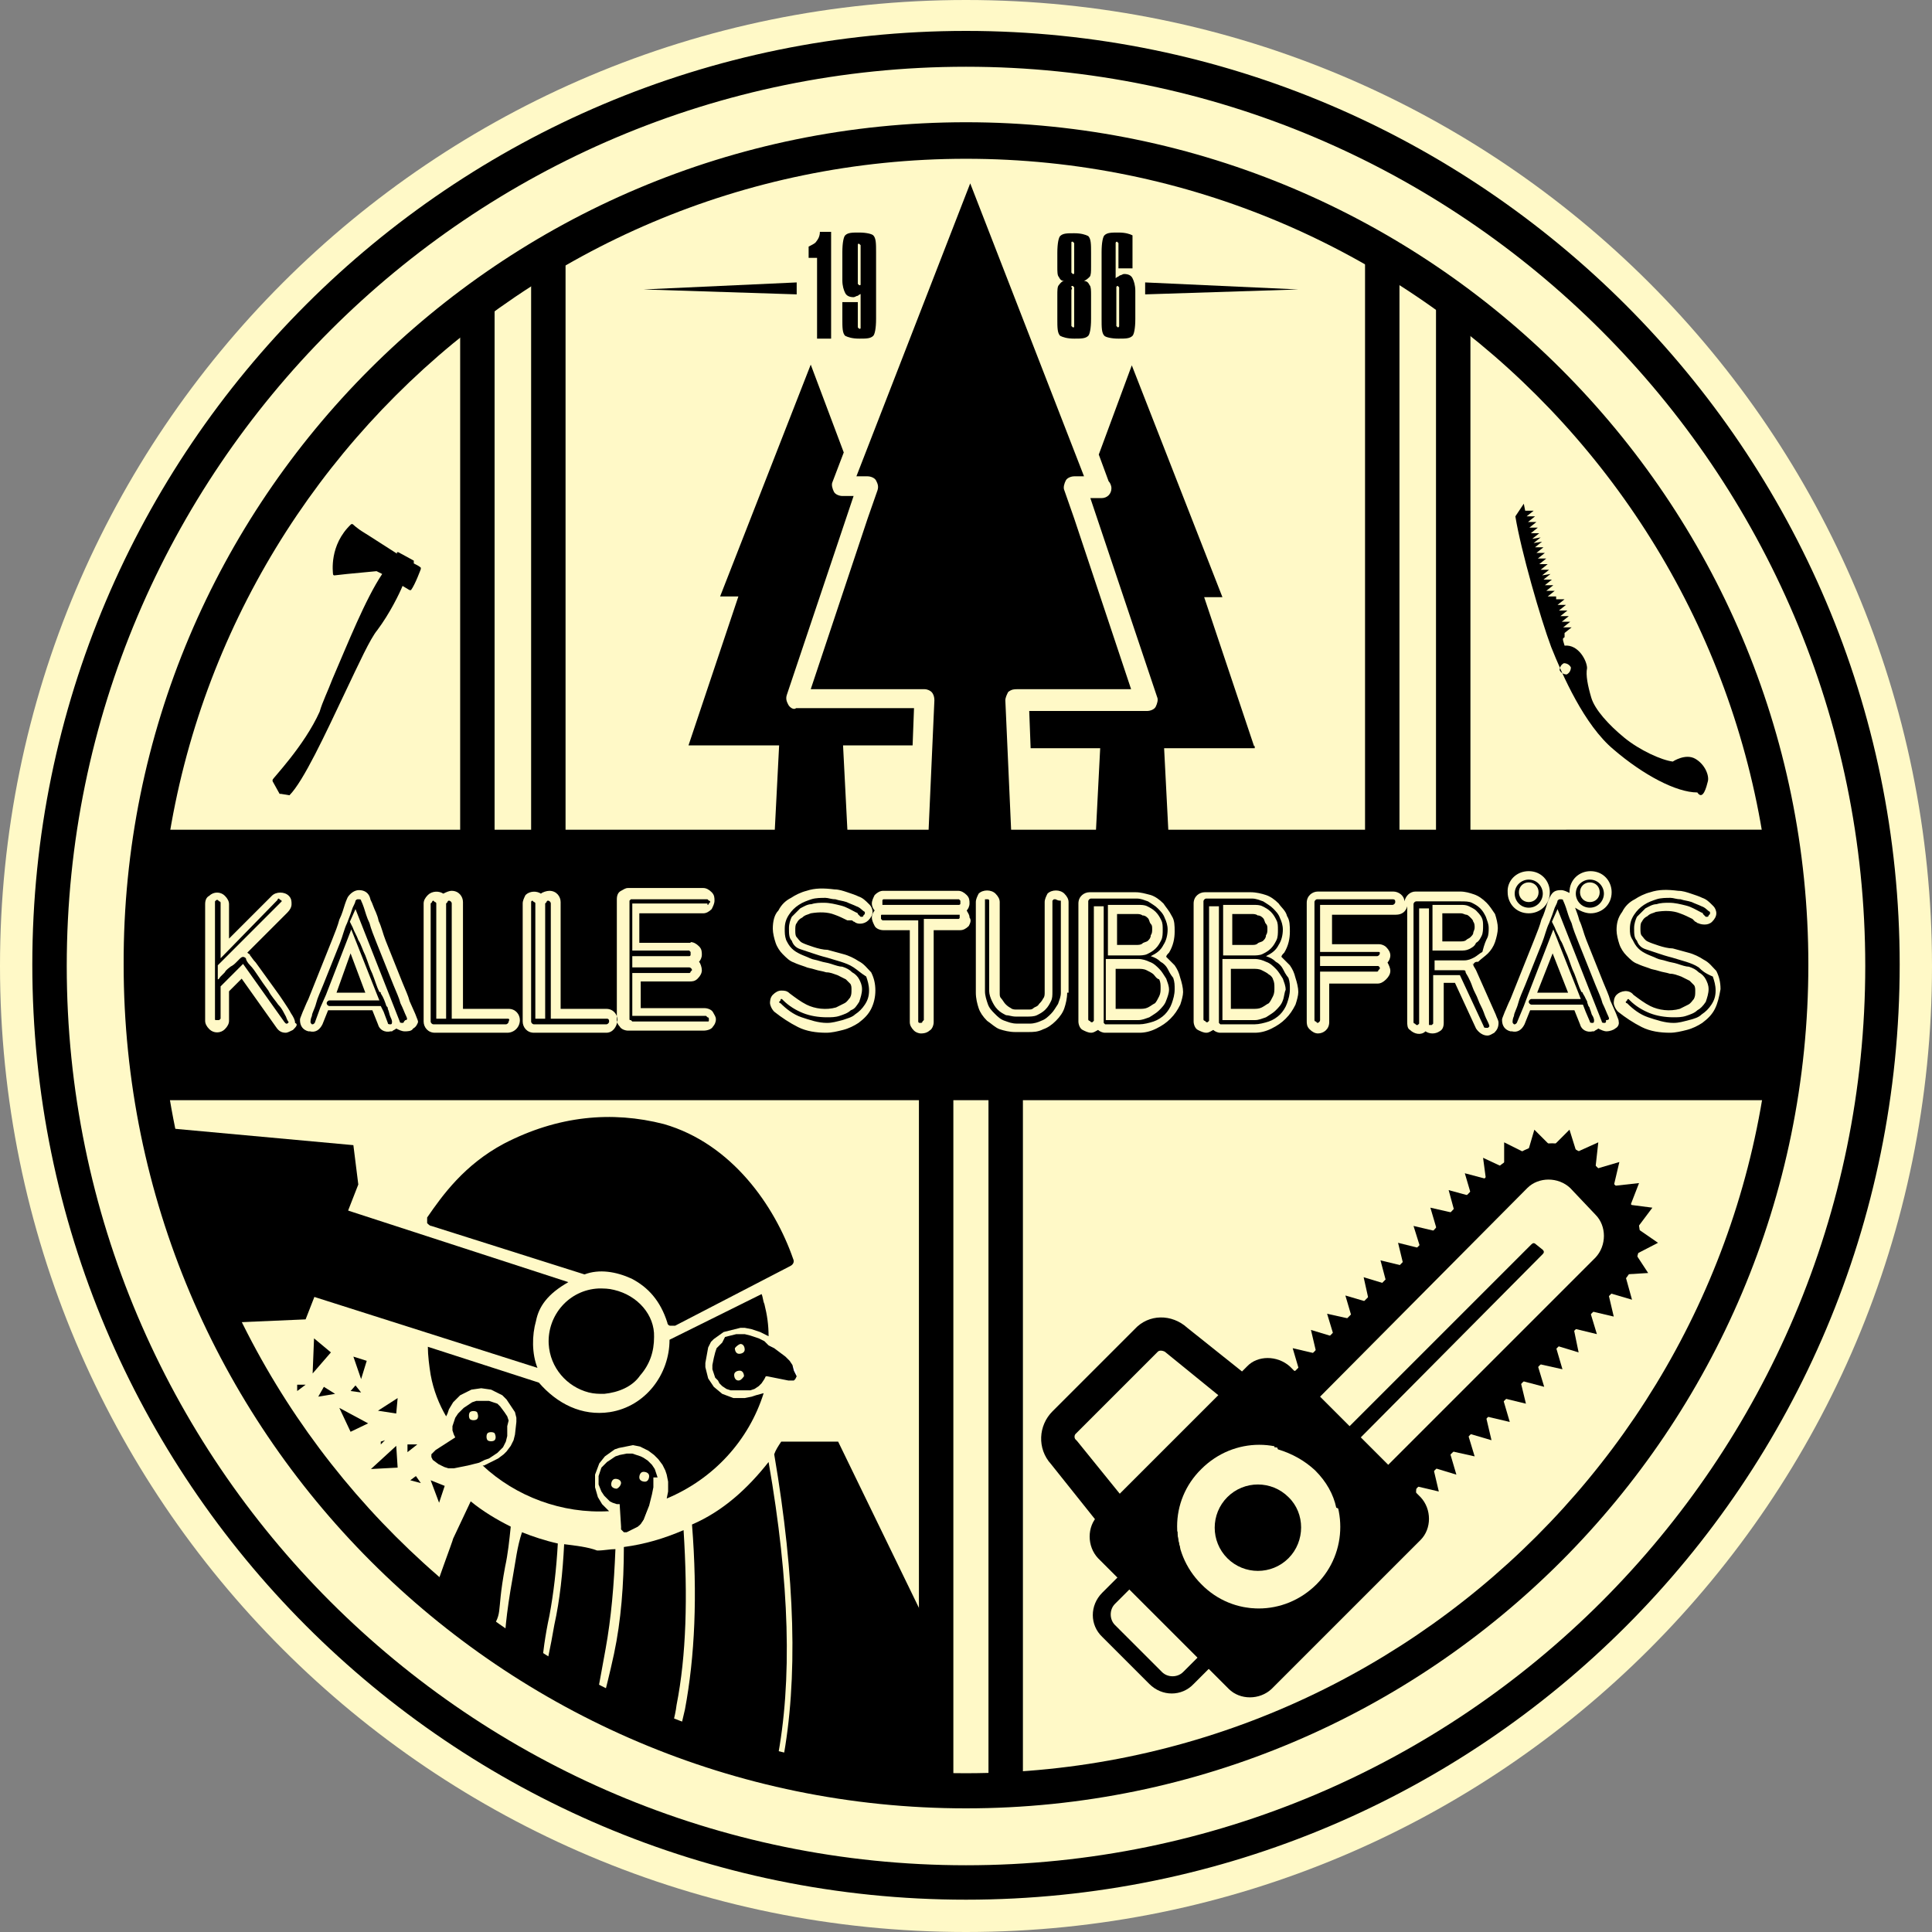 <?xml version="1.0" encoding="utf-8"?>
<!-- Generator: Adobe Illustrator 18.1.1, SVG Export Plug-In . SVG Version: 6.00 Build 0)  -->
<!DOCTYPE svg PUBLIC "-//W3C//DTD SVG 1.1//EN" "http://www.w3.org/Graphics/SVG/1.1/DTD/svg11.dtd">
<svg version="1.1" id="Layer_1" xmlns="http://www.w3.org/2000/svg" xmlns:xlink="http://www.w3.org/1999/xlink" x="0px" y="0px"
	 width="275px" height="275px" viewBox="-478 143 275 275" enable-background="new -478 143 275 275" xml:space="preserve">
<rect x="-478" y="143" width="275" height="275" fill="#808080" stroke="none"/>
<g id="logo">
	<path fill="#FFF9C7" d="M-203,280.5c0,76-61.5,137.5-137.5,137.5S-478,356.5-478,280.5S-416.5,143-340.5,143S-203,204.5-203,280.5z
		"/>
	<g>
		<path d="M-299.5,249.2l-7.1-21.2h2.6l-12.9-33l-4.7,12.7l1.4,3.8c0.2,0.2,0.4,0.6,0.4,1c0,0.8-0.6,1.4-1.4,1.4l0,0h-1.6l9.5,28.3
			c0.2,0.4,0,1-0.2,1.4c-0.2,0.4-0.8,0.6-1.2,0.6h-16.8l0.2,5.3h9.9l-0.8,15.6h10.7l-0.8-15.6h12.9V249.2z"/>
		<path d="M-365.8,243.3c-0.2-0.4-0.4-0.8-0.2-1.4l9.5-28.3h-1.6c-0.4,0-1-0.2-1.2-0.6c-0.2-0.4-0.4-1-0.2-1.4l1.6-4.2l-4.7-12.5
			l-12.9,33h2.6l-7.1,21.2h12.9l-0.8,15.6h10.7l-0.8-15.6h9.9l0.2-5.3h-16.8C-365,244.1-365.6,243.7-365.8,243.3z"/>
		<path d="M-333.2,241.1h1.8h14.4l-8.1-24.3l-1.4-4c-0.2-0.4,0-1,0.2-1.4c0.2-0.4,0.8-0.6,1.2-0.6h1.4l-16.2-41.7l-16.2,41.7h1.6
			c0.4,0,1,0.2,1.2,0.6c0.2,0.4,0.4,0.8,0.2,1.4l-1.4,4l-8.1,24.3h14.4h1.8c0.4,0,0.8,0.2,1,0.4s0.4,0.6,0.4,1.2l-1,22.4h12.1
			l-1-22.4c0-0.4,0.2-0.8,0.4-1.2C-334,241.1-333.6,241.1-333.2,241.1z"/>
	</g>
	<path d="M-436.8,256.2c2-2,5.1-8.7,7.9-14.6c2-4.2,3.6-7.7,4.6-8.9c1.8-2.4,3.2-5.3,3.6-6.3l1,0.6h0.2c0.6-0.8,1.4-3,1.4-3v-0.2
		c-0.2-0.2-0.6-0.4-1-0.6v-0.2v-0.2l-2.2-1.2h-0.2v0.2c-1.6-1-3.4-2.2-4.7-3c-1-0.6-1.6-1.2-1.6-1.2h-0.2c-3.2,3-2.6,6.9-2.6,7.1
		l0,0c0,0,0,0.2,0.2,0.2l1.8-0.2l4.2-0.4l0.8,0.4c-2.4,3.6-4.9,9.9-7.1,15c-0.6,1.6-1.4,3.2-1.8,4.6c-2.2,4.9-6.7,9.5-6.7,9.7
		c0,0,0,0,0,0.2l0,0l1,1.8c0,0,0,0,0.2,0L-436.8,256.2L-436.8,256.2z M-419.8,225.9c0-0.2,0.2-0.2,0.2-0.4
		C-419.8,225.7-419.8,225.9-419.8,225.9z M-419.4,225.3c0-0.2,0-0.2,0.2-0.4C-419.4,225.1-419.4,225.1-419.4,225.3z M-419.2,224.5
		v-0.2C-419.2,224.3-419.2,224.3-419.2,224.5z M-419.6,222.9L-419.6,222.9C-419.8,222.9-419.8,222.9-419.6,222.9L-419.6,222.9
		L-419.6,222.9z"/>
	<g>
		<path d="M-340.5,413.4c-73.4,0-132.9-59.7-132.9-133.1s59.7-132.9,132.9-132.9s132.9,59.7,132.9,132.9
			C-207.6,353.9-267.1,413.4-340.5,413.4z M-340.5,152.5c-70.6,0-128,57.4-128,128s57.4,128,128,128s128-57.4,128-128
			S-270.1,152.5-340.5,152.5z"/>
	</g>
	<g>
		<path d="M-340.5,400.4c-66.1,0-119.9-53.8-119.9-120.1c-0.2-66.1,53.6-119.9,119.9-119.9c66.1,0,119.9,53.8,119.9,119.9
			C-220.6,346.6-274.4,400.4-340.5,400.4z M-340.5,165.6c-63.3,0-114.9,51.6-114.9,114.9s51.6,114.9,114.9,114.9
			s114.9-51.6,114.9-114.9C-225.6,217-277.2,165.6-340.5,165.6z"/>
	</g>
	<g>
		<rect x="-457" y="294.7" width="233.1" height="4.9"/>
	</g>
	<g>
		<g>
			<g>
				<g>
					<rect x="-402.4" y="180.2" width="4.9" height="85.1"/>
				</g>
			</g>
			<g>
				<rect x="-412.5" y="185.9" width="4.9" height="79.9"/>
			</g>
		</g>
		<g>
			<g>
				<g>
					<rect x="-283.7" y="180.2" width="4.9" height="85.1"/>
				</g>
			</g>
			<g>
				<rect x="-273.6" y="185.9" width="4.9" height="79.9"/>
			</g>
		</g>
	</g>
	<g>
		<g>
			<rect x="-337.3" y="296.3" width="4.9" height="100.1"/>
		</g>
	</g>
	<g>
		<rect x="-347.2" y="295.5" width="4.9" height="100.9"/>
	</g>
	<g>
		<g>
			<path d="M-301.7,371.7c0.2,0.6,0,1.4-0.6,2l-7.3,7.3c-0.8,0.8-2.2,0.8-3,0l-6.7-6.7c-0.8-0.8-0.8-2.2,0-3l7.3-7.3
				c0.6-0.6,1.2-0.8,2-0.6c-0.2-0.8-0.4-1.6-0.4-2.4c-1.2,0-2.4,0.4-3.4,1.4l-7.3,7.3c-1.8,1.8-1.8,4.6,0,6.3l6.7,6.7
				c1.8,1.8,4.6,1.8,6.3,0l7.3-7.3c1-1,1.4-2.2,1.4-3.4C-300.1,371.9-300.9,371.9-301.7,371.7z"/>
		</g>
		<g>
			<path d="M-316.2,358.6l-8.5-10.5l-0.2-0.2c-0.2-0.2-0.2-0.6,0-0.8l11.7-11.7c0.2-0.2,0.6-0.2,1,0l10.7,8.7l3.4-3.4l-10.9-8.7
				c-2.2-2-5.5-2-7.5,0.2l-11.7,11.7c-2,2-2.2,5.3-0.2,7.5l8.7,10.9L-316.2,358.6z"/>
		</g>
		<g>
			<path d="M-268.7,312.6c-1.4,1.4-2.8,3-4.4,4.6c-1.4,1.6-3,3.2-4.4,4.6l-16.6,16.8c-2.8,2.8-3.6,7.1-2,10.7c2,0.6,3.8,1.6,5.3,3
				c1.6,1.6,2.6,3.4,3,5.3c3.6,1.6,7.9,1,10.7-2l29.7-29.7c3.8-3.8,3.8-9.7,0-13.5l-3.6-3.6C-256.8,302.5-262.9,307-268.7,312.6z
				 M-250.9,315.9c1.6,1.6,1.6,4.4,0,6.1l-29.7,29.7c-1.6,1.6-4.4,1.6-6.1,0l-3.6-3.6c-1.6-1.6-1.6-4.4,0-6.1l29.7-29.9
				c1.6-1.6,4.4-1.6,6.1,0L-250.9,315.9z"/>
		</g>
		<g>
			<g>
				<polygon points="-275.6,320.9 -275.8,320.9 -275.8,320.7 -279,319.9 -278.2,323.2 				"/>
			</g>
			<g>
				<polygon points="-274.4,314.9 -273.4,318.3 -270.9,315.7 				"/>
			</g>
			<g>
				<polygon points="-273.4,318.3 -276.8,317.5 -275.8,320.7 -275.6,320.9 				"/>
			</g>
			<g>
				<polygon points="-286.5,327.4 -285.5,330.8 -283.1,328.4 				"/>
			</g>
			<g>
				<polygon points="-296.8,338.3 -294.8,341.2 -293.2,338.1 				"/>
			</g>
			<g>
				<polygon points="-296.2,344.4 -298.8,346.6 -295.6,348 				"/>
			</g>
			<g>
				<polygon points="-298.4,341.4 -296.4,344.4 -294.8,341.2 				"/>
			</g>
			<g>
				<polygon points="-280.6,325.8 -278.2,323.2 -281.5,322.4 -280.6,325.8 -283.9,324.8 -283.1,328.4 				"/>
			</g>
			<g>
				<path d="M-286.3,357.7l-1.4-1c0.2,0.6,0.4,1,0.4,1.6L-286.3,357.7z"/>
			</g>
			<g>
				<polygon points="-248.3,311.8 -247.5,308.4 -250.9,309.4 				"/>
			</g>
			<g>
				<polygon points="-259.6,303.8 -260.6,307.2 -257.2,306.2 				"/>
			</g>
			<g>
				<polygon points="-253.6,307 -250.9,309.2 -250.5,305.6 -253.6,307 -254.6,303.8 -257,306.2 -253.6,307.2 				"/>
			</g>
			<g>
				<path d="M-266.3,311.2l2.8-2.2h-0.2l3-1.8l-3.2-1.6v3.6l-3-1.4l0.4,3l-3-0.8l1,3.4L-266.3,311.2z"/>
			</g>
			<g>
				<polygon points="-268.5,313.3 -271.8,312.4 -270.9,315.7 				"/>
			</g>
			<g>
				<polygon points="-289.1,330 -288.1,333.3 -285.5,330.8 				"/>
			</g>
			<g>
				<polygon points="-291.4,332.3 -290.6,335.7 -288.1,333.3 				"/>
			</g>
			<g>
				<polygon points="-294,334.9 -293,338.3 -290.6,335.7 				"/>
			</g>
			<g>
				<polygon points="-266.5,344.6 -269.1,347 -265.7,348 -266.5,344.6 -263.1,345.4 -264.1,342 				"/>
			</g>
			<g>
				<polygon points="-260.8,342.8 -261.6,339.5 -264.1,342 				"/>
			</g>
			<g>
				<polygon points="-271.7,349.5 -274,351.9 -270.7,352.9 -271.7,349.5 -268.1,350.3 -269.1,347 				"/>
			</g>
			<g>
				<polygon points="-273.2,355.3 -274,351.9 -276.6,354.5 				"/>
			</g>
			<g>
				<polygon points="-258.2,340.4 -259.2,337.1 -261.6,339.5 				"/>
			</g>
			<g>
				<polygon points="-246.7,324.4 -249.1,327 -245.7,328 -246.7,324.4 -243.4,324.2 -245.3,321.3 -246.9,324.6 				"/>
			</g>
			<g>
				<polygon points="-255.6,337.9 -256.6,334.5 -259.2,337.1 				"/>
			</g>
			<g>
				<polygon points="-248.3,311.8 -246.1,314.5 -246.3,314.5 -244.9,317.7 -242.8,314.9 -245.9,314.5 -244.7,311.4 				"/>
			</g>
			<g>
				<polygon points="-245.1,321.5 -242,319.9 -244.9,317.9 				"/>
			</g>
			<g>
				<path d="M-296.6,349c0.4,0,1,0.2,1.4,0.4l-1.4-0.8V349z"/>
			</g>
			<g>
				<polygon points="-276.6,358.3 -276.4,354.7 -279.6,356.3 				"/>
			</g>
			<g>
				<path d="M-290.8,352.1C-290.6,352.1-290.6,352.1-290.8,352.1c0.2,0.2,0.2,0.2,0.2,0.2l0,0L-290.8,352.1z"/>
			</g>
			<g>
				<polygon points="-286.1,357.1 -284.9,360.4 -282.7,357.7 				"/>
			</g>
			<g>
				<path d="M-290.6,352.3C-290.4,352.3-290.4,352.3-290.6,352.3L-290.6,352.3L-290.6,352.3z"/>
			</g>
			<g>
				<polygon points="-253.3,335.5 -254,332.1 -256.6,334.5 				"/>
			</g>
			<g>
				<polygon points="-250.7,332.9 -251.7,329.6 -254,332.1 				"/>
			</g>
			<g>
				<polygon points="-279.8,359.8 -279.6,356.3 -282.7,357.9 				"/>
			</g>
			<g>
				<polygon points="-248.3,330.4 -249.1,327 -251.7,329.6 				"/>
			</g>
		</g>
		<g>
			<path d="M-300.5,337.5l-21.2,21.2c-1.6,1.6-1.6,4.4,0,6.1l18.6,18.6c1.6,1.6,4.4,1.6,6.1,0l21.2-21.2c1.6-1.6,1.6-4.4,0-6.1
				l-18.6-18.6C-296.2,335.9-299,335.9-300.5,337.5z M-290.6,368.5c-4.6,4.6-11.9,4.6-16.4,0c-4.6-4.6-4.6-11.9,0-16.4
				c4.6-4.6,11.9-4.6,16.4,0C-286.1,356.7-286.1,364-290.6,368.5z"/>
		</g>
		<g>
			<path d="M-294.6,356.1c-2.4-2.4-6.3-2.4-8.7,0s-2.4,6.3,0,8.7c2.4,2.4,6.3,2.4,8.7,0C-292.2,362.4-292.2,358.4-294.6,356.1z"/>
		</g>
		<g>
			<path d="M-258.4,320.9c0.2,0.2,0.2,0.4,0,0.6l-27.1,27.3c-0.2,0.2-0.4,0.2-0.6,0l-1-1c-0.2-0.2-0.2-0.4,0-0.6l27.1-27.1
				c0.2-0.2,0.4-0.2,0.6,0L-258.4,320.9z"/>
		</g>
	</g>
	<polygon points="-364.6,183.2 -386.4,184.2 -364.6,184.9 	"/>
	<polygon points="-315,183.2 -293.2,184.2 -315,184.9 	"/>
	<g>
		<path d="M-268.7,273.6c-0.2-0.2-0.4-0.4-0.6-0.4s-0.4-0.2-0.8-0.2h-2.6v4h2.6c0.2,0,0.6,0,0.8-0.2c0.2-0.2,0.4-0.2,0.6-0.4
			s0.4-0.4,0.4-0.6c0-0.2,0.2-0.4,0.2-0.8c0-0.2,0-0.6-0.2-0.8C-268.3,274-268.5,273.8-268.7,273.6z"/>
		<polygon points="-430.1,284.3 -426,284.3 -428.1,278.7 		"/>
		<path d="M-315.4,277.3c0.2-0.2,0.6-0.2,0.8-0.4c0.2-0.2,0.4-0.4,0.4-0.8c0.2-0.2,0.2-0.6,0.2-0.8c0-0.4,0-0.6-0.2-0.8
			c-0.2-0.2-0.2-0.6-0.4-0.8s-0.4-0.4-0.8-0.4c-0.2-0.2-0.6-0.2-0.8-0.2h-2.8v4.4h2.8C-316,277.5-315.6,277.5-315.4,277.3z"/>
		<polygon points="-259.2,284.3 -254.8,284.3 -257,278.7 		"/>
		<path d="M-299,277.3c0.2-0.2,0.6-0.2,0.8-0.4c0.2-0.2,0.4-0.4,0.4-0.8c0.2-0.2,0.2-0.6,0.2-0.8c0-0.4,0-0.6-0.2-0.8
			c-0.2-0.2-0.2-0.6-0.4-0.8s-0.4-0.4-0.8-0.4c-0.2-0.2-0.6-0.2-0.8-0.2h-2.8v4.4h2.8C-299.5,277.5-299.2,277.5-299,277.3z"/>
		<path d="M-297.4,281.7c-0.2-0.2-0.6-0.4-1-0.6c-0.4-0.2-0.8-0.2-1.4-0.2h-3v5.7h3.2c0.4,0,0.8,0,1.2-0.2c0.4-0.2,0.6-0.4,1-0.6
			c0.2-0.2,0.4-0.6,0.6-1c0.2-0.4,0.2-0.8,0.2-1.2s0-0.8-0.2-1.2C-296.8,282.3-297,281.9-297.4,281.7z"/>
		<path d="M-313.8,281.7c-0.2-0.2-0.6-0.4-1-0.6c-0.4-0.2-0.8-0.2-1.4-0.2h-3v5.7h3.4c0.4,0,0.8,0,1.2-0.2c0.4-0.2,0.6-0.4,1-0.6
			c0.2-0.2,0.4-0.6,0.6-1c0.2-0.4,0.2-0.8,0.2-1.2s0-0.8-0.2-1.2C-313.4,282.3-313.6,281.9-313.8,281.7z"/>
		<path d="M-457,261.1v35H-224v-35H-457z M-260.4,267c1.8,0,3,1.4,3,3c0,1.8-1.4,3-3,3c-1.8,0-3-1.4-3-3
			C-263.5,268.4-262.2,267-260.4,267z M-436.3,289.6c-0.4,0.2-0.8,0.4-1,0.4c-0.6,0-1-0.2-1.4-0.8l-4.9-6.9l-1.8,1.8v4.2
			c0,0.4-0.2,0.8-0.6,1.2c-0.6,0.6-1.6,0.6-2.2,0c-0.4-0.4-0.6-0.8-0.6-1.2v-16.6c0-0.6,0.2-1,0.6-1.2c0.6-0.6,1.6-0.6,2.2,0
			c0.4,0.4,0.6,0.8,0.6,1.2v4.9l6.1-6.1c0.6-0.6,1.8-0.6,2.4,0c0.4,0.4,0.4,0.8,0.4,1.2c0,0.4-0.2,0.8-0.6,1.2l-5.7,5.7
			c0.2,0.2,0.4,0.2,0.4,0.4c0.2,0.2,0.4,0.6,0.8,1l2.6,3.6c0.6,0.8,1,1.4,1.4,2s0.8,1.2,1,1.6c0.4,0.6,0.6,1,0.6,1.4
			C-435.5,288.8-435.9,289.2-436.3,289.6z M-419.2,289.4c-0.2,0.4-0.8,0.4-1.2,0.4c-0.4,0-0.8-0.2-1.2-0.4c-0.2,0.2-0.4,0.2-0.6,0.4
			h-0.2c-0.8,0.2-1.6-0.2-1.8-1l-0.8-2h-6.3l0,0l0,0l-0.8,2c-0.4,0.8-1,1.2-1.8,1h-0.2c-0.8-0.2-1.2-0.8-1.2-1.6
			c0-0.2,0-0.2,0.4-1.2c0.2-0.4,0.4-1,0.8-1.8l2.2-5.5c0.4-1,0.8-2,1.2-3c0.4-1,0.8-2,1-2.8c0.4-0.8,0.6-1.6,0.8-2.2
			c0.2-0.6,0.4-1,0.4-1c0.4-0.6,1-1,1.6-1c0.8,0,1.4,0.4,1.6,1.2c0,0.2,0.2,0.4,0.4,1c0.2,0.6,0.6,1.2,0.8,2.2
			c0.4,0.8,0.6,1.8,1,2.8c0.4,1,0.8,2,1.2,3l1.2,3c0.4,1,0.8,1.8,1,2.6l0.8,1.8c0.4,1,0.4,1,0.4,1.2
			C-418.6,288.8-418.8,289.2-419.2,289.4z M-405.8,290h-10.3c-1,0-1.6-0.8-1.6-1.6v-16.8c0-0.4,0.2-0.8,0.6-1.2
			c0.6-0.6,1.6-0.6,2.2-0.2c0.4-0.2,0.8-0.4,1.2-0.4c1,0,1.6,0.8,1.6,1.6v15.2h6.5c1,0,1.6,0.8,1.6,1.6
			C-404,289.2-404.8,290-405.8,290z M-391.7,290H-402c-1,0-1.6-0.8-1.6-1.6v-16.8c0-0.4,0.2-0.8,0.4-1.2c0.6-0.6,1.6-0.6,2.2-0.2
			c0.2-0.2,0.8-0.4,1.2-0.4c1,0,1.6,0.8,1.6,1.6v15.2h6.5c1,0,1.6,0.8,1.6,1.6C-390.2,289.2-390.8,290-391.7,290z M-379.7,277.1
			c0.4,0,0.8,0.2,1.2,0.6c0.4,0.4,0.4,0.8,0.4,1.2c0,0.4-0.2,0.8-0.4,1c0.2,0.2,0.4,0.8,0.4,1.2c0,0.4-0.2,0.8-0.6,1.2
			c-0.4,0.4-0.8,0.4-1.2,0.4h-6.9v3.8h9.1c0.4,0,1,0.2,1.2,0.6s0.4,0.6,0.4,1c0,0.4-0.2,0.8-0.4,1c-0.2,0.4-0.8,0.6-1.4,0.6h-10.7
			c-0.4,0-1-0.2-1.2-0.6c-0.4-0.4-0.4-0.8-0.4-1.2V271c0-0.6,0.2-1,0.6-1.2s0.6-0.4,1-0.4h10.7c0.4,0,0.8,0.2,1.2,0.6
			c0.4,0.4,0.4,0.8,0.4,1.2s-0.2,0.8-0.4,1.2c-0.4,0.4-0.8,0.6-1.2,0.6h-9.1v4.2H-379.7z M-354,286.6c-0.4,0.8-1,1.4-1.8,2
			c-0.6,0.4-1.4,0.8-2.2,1c-0.8,0.2-1.6,0.4-2.4,0.4c-1.4,0-2.8-0.2-4-0.8s-2.4-1.4-3.4-2.2c-0.4-0.4-0.6-1-0.6-1.2
			c0-0.2,0-0.8,0.4-1.2c0.4-0.4,0.8-0.6,1.2-0.6c0.4,0,0.8,0,1.2,0.4c0.8,0.6,1.6,1.2,2.4,1.6c1.2,0.6,2.8,0.8,4.2,0.4
			c0.4-0.2,0.8-0.4,1.2-0.6c0.4-0.2,0.6-0.6,0.8-0.8c0.2-0.4,0.2-0.6,0.2-1.2c0-0.2,0-0.6-0.2-0.8c-0.2-0.2-0.4-0.4-0.6-0.6
			c-0.4-0.2-0.8-0.4-1.2-0.6c-0.6-0.2-1-0.4-1.6-0.4c-0.6-0.2-1-0.2-1.6-0.4c-0.6-0.2-1-0.2-1.4-0.4c-0.6-0.2-1.2-0.4-1.6-0.6
			c-0.6-0.2-1-0.6-1.6-1.2c-0.4-0.4-0.8-1-1-1.6s-0.4-1.4-0.4-2c0-1,0.2-2,0.8-2.6c0.4-0.8,1-1.4,1.8-1.8c0.6-0.4,1.4-0.8,2.2-1
			c1.2-0.4,2.4-0.4,4-0.2c0.6,0,1.2,0.2,1.8,0.4c0.6,0.2,1.2,0.4,1.6,0.6c0.6,0.2,1,0.6,1.4,1l0.2,0.2c0.2,0.2,0.4,0.6,0.4,1
			c0,0.4-0.2,0.8-0.6,1.2c-0.6,0.6-1.6,0.6-2,0.2c-0.2,0-0.2-0.2-0.4-0.2l-0.6,0c-0.4-0.2-1.2-0.6-1.8-0.8c-1-0.4-2.2-0.4-3.4-0.2
			c-0.4,0.2-0.8,0.2-1.2,0.6c-0.4,0.2-0.6,0.4-0.8,0.8c-0.2,0.2-0.2,0.6-0.2,1c0,0.4,0,0.8,0.2,1c0.2,0.2,0.4,0.6,0.8,0.8
			c0.4,0.2,1,0.4,1.6,0.6c0.6,0.2,1.4,0.4,2,0.4c0.8,0.2,1.4,0.4,2.2,0.6c0.8,0.2,1.6,0.6,2.2,1c0.8,0.4,1.2,1,1.8,1.6
			c0.4,0.8,0.6,1.6,0.6,2.6C-353.4,284.9-353.6,285.8-354,286.6z M-340.1,274.8c-0.4,0.4-0.8,0.6-1.2,0.6h-3.8v13.1
			c0,0.4-0.2,1-0.6,1.2c-0.2,0.2-0.6,0.4-1.2,0.4c-0.4,0-0.8-0.2-1-0.4c-0.4-0.4-0.6-0.8-0.6-1.2v-13.1h-3.8c-0.4,0-1-0.2-1.2-0.6
			c-0.2-0.4-0.4-0.8-0.4-1.2c0-0.4,0.2-0.8,0.4-1l0,0c-0.2-0.2-0.4-0.6-0.4-1c0-0.4,0.2-0.8,0.4-1.2c0.4-0.4,0.8-0.6,1.2-0.6h10.7
			c0.4,0,0.8,0.2,1.2,0.6c0.4,0.4,0.4,0.8,0.4,1.2c0,0.4-0.2,0.8-0.4,1l0,0c0.2,0.4,0.4,0.6,0.4,1
			C-339.7,274-339.9,274.4-340.1,274.8z M-326.1,284.3c0,0.8-0.2,1.6-0.4,2.2c-0.2,0.6-0.6,1.2-1.2,1.8c-0.6,0.6-1.2,1-1.8,1.2
			c-0.8,0.4-1.4,0.4-2.2,0.4h-1.8c-0.8,0-1.6-0.2-2.2-0.4c-0.6-0.2-1.2-0.8-1.8-1.2c-0.6-0.6-1-1.2-1.2-1.8
			c-0.2-0.6-0.4-1.4-0.4-2.2v-12.9c0-0.4,0.2-0.8,0.4-1.2c0.6-0.6,1.8-0.6,2.4,0c0.4,0.4,0.6,0.8,0.6,1.2v12.9c0,0.4,0,0.6,0.2,0.8
			c0.2,0.2,0.4,0.6,0.6,0.8s0.4,0.4,0.8,0.6c0.2,0.2,0.6,0.2,0.8,0.2h1.6c0.4,0,0.6,0,0.8-0.2s0.6-0.2,0.8-0.6
			c0.2-0.2,0.4-0.4,0.6-0.8c0.2-0.2,0.2-0.6,0.2-0.8v-12.9c0-0.4,0.2-0.8,0.4-1.2c0.6-0.6,1.8-0.6,2.4,0c0.4,0.4,0.6,0.8,0.6,1.2
			v12.9H-326.1z M-310,286c-0.4,0.8-0.8,1.4-1.4,2c-0.6,0.6-1.2,1-2,1.4c-0.8,0.4-1.6,0.6-2.4,0.6h-4.9c-0.4,0-0.8-0.2-1-0.4l0,0
			c-0.4,0.2-0.6,0.4-1,0.4c-0.4,0-0.8-0.2-1.2-0.4c-0.4-0.2-0.6-0.8-0.6-1.2v-16.8c0-1,0.8-1.6,1.6-1.6h6.5c0.8,0,1.4,0.2,2.2,0.4
			c0.6,0.2,1.2,0.6,1.8,1.2c0.4,0.6,0.8,1,1.2,1.8c0.4,0.6,0.4,1.4,0.4,2.2c0,1-0.2,2-0.8,3c-0.2,0.2-0.4,0.4-0.4,0.6
			c0.4,0.4,0.8,0.8,1.2,1.2c0.4,0.6,0.6,1,0.8,1.8c0.2,0.6,0.4,1.4,0.4,2C-309.6,284.7-309.8,285.4-310,286z M-293.6,286
			c-0.4,0.8-0.8,1.4-1.4,2c-0.6,0.6-1.2,1-2,1.4c-0.8,0.4-1.6,0.6-2.4,0.6h-4.9c-0.4,0-0.8-0.2-1-0.4l0,0c-0.4,0.2-0.6,0.4-1,0.4
			s-0.8-0.2-1.2-0.4c-0.4-0.2-0.6-0.8-0.6-1.2v-16.8c0-1,0.8-1.6,1.6-1.6h6.5c0.8,0,1.6,0.2,2.2,0.4c0.6,0.2,1.2,0.6,1.8,1.2
			c0.4,0.6,1,1,1.2,1.8c0.4,0.6,0.4,1.4,0.4,2.2c0,1-0.2,2-0.8,3c-0.2,0.2-0.4,0.4-0.4,0.6c0.4,0.4,0.8,0.8,1.2,1.2
			c0.4,0.6,0.6,1,0.8,1.8c0.2,0.6,0.4,1.4,0.4,2C-293.2,284.7-293.4,285.4-293.6,286z M-268.3,280.3c0,0.2,0.2,0.4,0.4,0.8l2.8,6.3
			c0.2,0.6,0.4,0.8,0.4,1.2c0,0.6-0.2,1-0.6,1.4c-0.4,0.2-0.6,0.4-1,0.4c-0.6,0-1.2-0.4-1.6-1l-3-6.5h-1.6v5.7c0,0.6-0.2,1-0.6,1.2
			c-0.6,0.4-1.4,0.4-2,0l0,0c-0.6,0.6-1.6,0.4-2.2-0.2c-0.4-0.2-0.4-0.8-0.4-1.2V272c-0.2,0.8-0.8,1.2-1.6,1.2h-9.1v4.2h6.7
			c0.4,0,0.8,0.2,1,0.4c0.4,0.4,0.6,0.8,0.6,1.2c0,0.4-0.2,0.8-0.4,1c0.2,0.4,0.4,0.8,0.4,1.2c0,0.4-0.2,0.8-0.6,1.2
			c-0.4,0.4-0.8,0.6-1.2,0.6h-6.9v5.5c0,1-0.8,1.6-1.6,1.6c-0.4,0-0.8-0.2-1.2-0.6c-0.4-0.4-0.4-0.8-0.4-1.2v-16.8
			c0-1,0.8-1.6,1.6-1.6h10.7c0.8,0,1.6,0.6,1.6,1.4c0.2-0.8,0.8-1.4,1.6-1.4h6.3c0.8,0,1.4,0.2,2,0.4s1.2,0.6,1.8,1.2
			c0.4,0.4,0.8,1,1.2,1.6c0.2,0.6,0.4,1.4,0.4,2s-0.2,1.4-0.4,2c-0.2,0.6-0.6,1.2-1,1.6c-0.4,0.4-1,0.8-1.4,1.2
			C-267.9,279.9-268.1,279.9-268.3,280.3C-268.5,280.1-268.3,280.1-268.3,280.3z M-248.1,289.4c-0.2,0.2-0.8,0.4-1.2,0.4
			s-0.8-0.2-1.2-0.4c-0.2,0.2-0.4,0.2-0.6,0.4h-0.2c-0.8,0.2-1.6-0.2-1.8-1l-0.8-2h-6.1l0,0h-0.2l-0.8,2c-0.4,0.8-1,1.2-1.8,1h-0.2
			c-0.8-0.2-1.2-0.8-1.2-1.6c0-0.2,0-0.2,0.4-1.2c0.2-0.4,0.4-1,0.8-1.8l2.2-5.5c0.4-1,0.8-2,1.2-3c0.4-1,0.8-2,1-2.8
			c0.4-0.8,0.6-1.6,0.8-2.2c0.2-0.6,0.4-1,0.4-1c0.4-0.8,0.8-1,1.6-1c0.4,0,0.8,0.2,1.2,0.4V270c0-1.8,1.4-3,3-3c1.8,0,3,1.4,3,3
			c0,1.8-1.4,3-3,3c-0.8,0-1.6-0.4-2.2-0.8c0.2,0.6,0.4,1,0.6,1.8c0.4,0.8,0.6,1.8,1,2.8c0.4,1,0.8,2,1.2,3s0.8,2,1.2,3
			s0.8,1.8,1,2.6l0.8,1.8c0.4,1,0.4,1,0.4,1.2C-247.5,288.8-247.7,289.2-248.1,289.4z M-233.9,286.6c-0.4,0.8-1,1.4-1.8,2
			c-0.6,0.4-1.4,0.8-2.2,1s-1.6,0.4-2.4,0.4c-1.4,0-2.8-0.2-4-0.8c-1.2-0.6-2.4-1.4-3.4-2.2c-0.4-0.4-0.6-1-0.6-1.2
			c0-0.2,0-0.8,0.4-1.2c0.6-0.6,1.8-0.8,2.4,0c0.8,0.6,1.6,1.2,2.4,1.6c1.2,0.6,2.8,0.8,4.2,0.4c0.4-0.2,0.8-0.4,1.2-0.6
			c0.4-0.2,0.6-0.6,0.8-0.8c0.2-0.4,0.2-0.6,0.2-1.2c0-0.2,0-0.6-0.2-0.8s-0.4-0.4-0.6-0.6c-0.4-0.2-0.8-0.4-1.2-0.6
			c-0.6-0.2-1-0.4-1.6-0.4c-0.6-0.2-1-0.2-1.6-0.4s-1-0.2-1.4-0.4c-0.6-0.2-1.2-0.4-1.6-0.6c-0.6-0.2-1-0.6-1.6-1.2
			c-0.4-0.4-0.8-1-1-1.6c-0.2-0.6-0.4-1.4-0.4-2c0-1,0.2-1.8,0.8-2.6c0.4-0.8,1-1.4,1.8-1.8c0.6-0.4,1.4-0.8,2.2-1
			c1.2-0.4,2.4-0.4,4-0.2c0.6,0,1.2,0.2,1.8,0.4c0.6,0.2,1.2,0.4,1.6,0.6c0.6,0.2,1,0.6,1.4,1l0.2,0.2c0.2,0.2,0.4,0.6,0.4,1
			c0,0.4-0.2,0.8-0.6,1.2c-0.6,0.6-1.6,0.4-2,0.2c-0.2,0-0.2-0.2-0.4-0.2l-0.4-0.4c-0.4-0.2-1.2-0.6-1.8-0.8c-1-0.4-2.2-0.4-3.4-0.2
			c-0.4,0.2-0.8,0.2-1.2,0.6c-0.4,0.2-0.6,0.4-0.8,0.8c-0.2,0.2-0.2,0.6-0.2,1c0,0.4,0,0.8,0.2,1c0.2,0.2,0.4,0.6,0.8,0.8
			c0.4,0.2,1,0.4,1.6,0.6c0.6,0.2,1.4,0.4,2,0.4c0.8,0.2,1.4,0.4,2.2,0.6s1.6,0.6,2.2,1c0.8,0.4,1.2,1,1.8,1.6
			c0.4,0.8,0.6,1.6,0.6,2.6C-233.3,284.9-233.5,285.8-233.9,286.6z"/>
		<path fill="#FFFFFF" d="M-278,271.2v0.2v0.4c0-0.2,0-0.4,0-0.4V271.2z"/>
	</g>
	<g>
		<path d="M-366.8,394.5c0,0.4-0.2,0.8-0.2,1.2h12.9l-12.7-1.8C-366.8,394.1-366.8,394.3-366.8,394.5z"/>
		<path d="M-406.2,378.8h2l-2.2-1.4C-406.4,378.6-406.2,378.8-406.2,378.8z"/>
		<path d="M-411.9,373.9l2.6,2.8c0.2-0.2,0.4-0.6,0.6-0.8L-411.9,373.9L-411.9,373.9z"/>
		<polygon points="-345.8,395.6 -354.2,395.6 -345.8,396.6 		"/>
		<path d="M-397.7,362.8c-0.2,4-0.6,7.9-1.4,11.5c-0.6,3.4-1,5.5-1.6,7.1l7.1,4.2c0.8-1.6,0.8-2.6,1.8-7.9c0.8-4.4,1.2-9.1,1.4-14.2
			c-0.8,0-1.6,0.2-2.6,0.2C-394.3,363.2-396.1,363-397.7,362.8z"/>
		<path d="M-346.6,373.1l-12.1-24.9h-8.1c-0.4,0.6-0.8,1.2-1,1.8c3,17.6,3.4,32.1,1.2,43.7l12.7,1.8h8.3L-346.6,373.1z"/>
		<path d="M-405,367.4c-1,5.5-1.2,8.7-1.2,10.3l2.2,1.4h0.6c2-2,2.4,0,2.6,0.4c0-0.6,0.4-3.8,1-6.5c0.6-3.2,1-6.7,1.2-10.3
			c-1.8-0.4-3.6-1-5.1-1.6C-404.4,363.2-404.6,365.2-405,367.4z"/>
		<path d="M-413.5,362c0,0.2-2.6,7.1-2.6,7.5l4.2,4.4l0,0l3.2,2c2.6-3.8,1.2-2.4,2.6-9.9c0.4-1.8,0.6-3.8,0.8-5.7
			c-2-1-4-2.2-5.7-3.6L-413.5,362z"/>
		<path d="M-390.6,378.4c-0.6,2.8-1.2,5.1-1.8,7.5l9.5,5.1c0.4-1.8,1-3.6,1.2-5.3c1.4-7.1,1.6-15.4,1-24.9c-2.8,1.2-5.5,2-8.5,2.4
			C-389.2,368.5-389.6,373.7-390.6,378.4z"/>
		<path d="M-379.5,360c0.8,10.1,0.4,18.8-1,26.3c-0.4,1.8-0.8,3.4-1.2,4.9l1.6,0.8l11.9,1.4l0.8,0.2c2.2-11.3,1.8-25.3-1.2-42.5
			C-371.6,354.9-375.1,358.1-379.5,360z"/>
		<path fill="#FFFFFF" d="M-390.8,348.4h-7.1c0,1,0,1.8,0.2,2.6l6.9-2C-390.8,348.8-390.8,348.6-390.8,348.4z"/>
		<path fill="#FFFFFF" d="M-399.3,348.4h-4.4c0,1.4,0,2.8,0,4.4l4.6-1.2C-399.1,350.3-399.1,349.3-399.3,348.4z"/>
		<path fill="#FFFFFF" d="M-389.8,348.4c0,0.2,0,0.4,0,0.4l1.8-0.4H-389.8z"/>
	</g>
	<polygon points="-418.6,348.6 -420,348.6 -420,349.7 	"/>
	<polygon points="-434.5,340.1 -435.7,340.1 -435.7,341 	"/>
	<polygon points="-418.1,354.1 -418.8,353.1 -419.6,353.7 	"/>
	<polygon points="-426.6,341.2 -427.4,340.2 -428.1,341 	"/>
	<polygon points="-423.2,348 -423.8,348.2 -423.8,348.6 	"/>
	<polygon points="-430.3,341.4 -431.9,340.4 -432.7,341.8 	"/>
	<polygon points="-415.5,356.9 -414.7,354.5 -416.7,353.7 	"/>
	<polygon points="-426.6,339.3 -425.8,336.7 -427.7,336.1 	"/>
	<polygon points="-425.2,352.1 -421.4,351.9 -421.6,348.8 	"/>
	<polygon points="-429.7,343.4 -428.1,346.8 -425.6,345.6 	"/>
	<polygon points="-433.5,338.5 -430.9,335.5 -433.3,333.5 	"/>
	<polygon points="-424.2,343.8 -421.6,344.2 -421.4,342 	"/>
	<g>
		<circle fill="none" cx="-386.4" cy="353.3" r="0.6"/>
		<circle fill="none" cx="-390.2" cy="354.1" r="0.6"/>
		<path d="M-384.4,353.3l-0.2-0.6l-0.2-0.6l-0.4-0.6l-0.6-0.6l-0.6-0.4l-0.4-0.2l-0.6-0.2l-0.6-0.2h-0.8l-1,0.2l-0.6,0.2l-0.6,0.4
			l-0.6,0.4l-0.4,0.4l-0.4,0.4l-0.2,0.6l-0.2,0.6v0.6v0.6l0.4,1l0.4,0.6l0.4,0.4l0.4,0.4l0.4,0.2l0.6,0.2h0.4l0.2,3.2v0.4l0.2,0.2
			l0.2,0.2h0.4l0.8-0.4l0.8-0.4l0.4-0.4l0.4-0.6l0.4-1l0.4-1l0.2-0.8l0.2-0.8l0.2-1v-0.6v-0.8L-384.4,353.3z M-390.2,354.9
			c-0.4,0-0.8-0.2-0.8-0.6c0-0.4,0.2-0.8,0.6-0.8s0.8,0.2,0.8,0.6C-389.6,354.3-389.8,354.7-390.2,354.9z M-386.2,353.9
			c-0.4,0-0.8-0.2-0.8-0.6s0.2-0.8,0.6-0.8c0.4,0,0.8,0.2,0.8,0.6S-385.8,353.9-386.2,353.9z"/>
	</g>
	<g>
		<path d="M-370.4,341.6l-0.6,0.2l-1,0.2h-1.6l-1.6-0.6l-1.2-1l-0.8-1.2l-0.4-1.6v-0.6l0.4-2.2l0.4-0.8l0.4-0.4l1.4-1l0.8-0.2
			l0.8-0.2l0.8-0.2h0.6l1,0.2l1.2,0.4l0.8,0.4l0.4,0.2c0-1.6-0.2-3-0.6-4.6c-0.2-0.4-0.2-1-0.4-1.4l-13.1,6.5
			c0,4.9-3.4,9.5-8.5,10.3c-4,0.6-7.5-1.2-10.1-4.2l-15.8-5.1c0,1.2,0.2,2.8,0.4,4c0.4,2.2,1.2,4.2,2.2,5.9l0.2-0.4l0.2-0.6l0.6-1
			l1-1l1.6-0.8l1.4-0.2l1.4,0.2l1.6,0.8l0.6,0.6l1.2,1.8l0.2,0.8v0.6l-0.2,1.8l-0.2,0.8l-0.4,0.8l-0.6,0.8l-0.4,0.4l-0.8,0.6l-2,1
			h-0.2c4.7,4.4,11.3,6.9,18,6.5l0,0l-0.6-0.6l-0.4-0.4l-0.6-1l-0.4-1.4v-0.8v-1l0.6-1.6l0.8-1l1.4-1l0.6-0.2l1-0.2l1-0.2l1,0.2
			l1.2,0.6l0.8,0.6l0.6,0.6l0.6,0.8l0.4,0.8l0.2,0.6l0.2,1v1.4l-0.2,1c6.7-2.8,11.7-8.3,13.8-15l0,0L-370.4,341.6z"/>
		<path d="M-388,357.7l0.2,2.8l0.8-0.4l0.2-0.2l0.4-0.6l0.8-2.2c-0.6,0.2-1.2,0.4-1.8,0.6C-387.8,357.7-388,357.7-388,357.7z"/>
		<path d="M-415.1,349.7l0.6,0.4h0.4h0.6l2.4-0.4c-0.6-0.6-1-1.2-1.4-1.8L-415.1,349.7z"/>
		<g>
			<path d="M-405.6,345.2l-0.2-0.6l-0.4-0.6l-0.6-0.8l-0.4-0.4l-0.6-0.2l-0.6-0.2h-0.6h-0.6h-0.6l-0.6,0.2l-0.6,0.4l-0.6,0.4
				l-0.8,0.8l-0.4,0.6l-0.2,0.6l-0.2,0.6v0.6l0.2,0.6l0.2,0.4l-2.8,1.8l-0.4,0.4l-0.2,0.2v0.4l0.2,0.4l0.8,0.6l0.8,0.4l0.6,0.2h0.8
				l1-0.2l1-0.2l0.8-0.2l0.8-0.2l0.8-0.4l0.6-0.2l0.6-0.4l0.6-0.4l0.4-0.4l0.4-0.4l0.4-0.8l0.2-0.8v-0.8V346L-405.6,345.2z
				 M-410.1,345c-0.2,0.2-0.8,0.2-1,0c-0.2-0.2-0.2-0.8,0-1c0.2-0.2,0.8-0.2,1,0C-409.9,344.4-409.9,344.8-410.1,345z M-407.6,348
				c-0.2,0.2-0.8,0.2-1,0s-0.2-0.8,0-1s0.8-0.2,1,0C-407.4,347.4-407.4,347.8-407.6,348z"/>
		</g>
		<path d="M-366.2,337.7l-0.2-0.2l-0.4-0.4l-1.6-1.2c0,0.8-0.2,1.4-0.2,2.2l2.6,0.6L-366.2,337.7z"/>
		<path fill="#FFFFFF" d="M-366.8,337.1l0.4,0.4l0.2,0.2l0.2,0.8l-2.6-0.6c0,0.4-0.2,0.8-0.2,1l3,0.6h0.4h0.4l0.2-0.2l0.2-0.4v-0.8
			l-0.6-0.8l-0.4-0.6l-0.6-0.6l-0.8-0.6l-0.8-0.6l-0.6-0.4c0,0.4,0,1,0,1.4L-366.8,337.1z"/>
	</g>
	<g>
		<polygon fill="#FFFFFF" points="-369,339.1 -369,339.1 -369.2,339.1 		"/>
		<path d="M-369.8,334.9l-1-0.4c0,0.2,0,0.4,0,0.6c0,1-0.8,1.6-1.8,1.6h-0.2c-0.4,0-1-0.2-1.2-0.6s-0.4-0.8-0.4-1.2l-0.8,0.6v0.2
			l-0.2,1.4v0.4l0.4,1l0.4,0.4c0,0,0,0,0-0.2c0-1,0.8-1.6,1.8-1.6h0.2c1,0.2,1.6,1,1.6,2c0,0.2,0,0.4-0.2,0.6h0.2l0.6-0.4l0.8-1.6
			l1,0.2c0.2-0.8,0.2-1.4,0.2-2.2l-0.6-0.6L-369.8,334.9z"/>
		<path d="M-365,338.1l-0.2-0.8l-0.4-0.6l-0.6-0.6l-0.8-0.6l-0.8-0.6l-0.8-0.4l-0.6-0.6l-0.8-0.4l-0.6-0.2l-0.6-0.2l-0.8-0.2h-0.6
			h-0.6l-0.8,0.2l-0.8,0.2l-0.4,0.8l-0.4,0.4l-0.4,0.4l-0.2,0.6l-0.2,0.8l-0.2,1v0.6l0.2,0.6l0.2,0.6l0.4,0.4l0.2,0.4l0.4,0.4
			l0.6,0.4l0.6,0.2h0.8h1.2h0.8l0.6-0.2l0.6-0.4l0.4-0.4l0.4-0.6l0.2-0.4h0.2l3,0.6h0.4h0.4l0.2-0.2l0.2-0.4L-365,338.1z
			 M-372.6,334.3c0.4,0,0.6,0.4,0.6,0.8s-0.4,0.6-0.8,0.6s-0.6-0.4-0.6-0.8C-373.1,334.5-372.7,334.3-372.6,334.3z M-372.9,339.5
			c-0.4,0-0.6-0.4-0.6-0.8c0-0.4,0.4-0.6,0.8-0.6s0.6,0.4,0.6,0.8C-372.4,339.3-372.6,339.5-372.9,339.5z"/>
	</g>
	<polygon points="-434.5,330.8 -427,311.6 -427.7,306 -453.9,303.6 -452.7,315.3 -446.1,331.3 	"/>
	<g>
		<path d="M-361.3,176h1.6v15.2h-2v-11.5h-1.2v-1.6c0.4-0.2,0.8-0.4,1-0.6C-361.5,177-361.3,176.6-361.3,176z"/>
		<path d="M-355.3,184.7c-0.2,0.2-0.4,0.2-0.6,0.4c-0.2,0-0.4,0.2-0.6,0.2c-0.6,0-1-0.2-1.2-0.6c-0.2-0.4-0.4-1-0.4-1.8v-4
			c0-1.4,0.2-2.2,0.4-2.4c0.4-0.4,1-0.4,2-0.4c1,0,1.8,0.2,2,0.4c0.4,0.4,0.4,1.2,0.4,2.4v9.5c0,1.4-0.2,2.2-0.4,2.4
			c-0.4,0.4-1,0.4-2,0.4c-1,0-1.6-0.2-2-0.4c-0.4-0.4-0.4-1.2-0.4-2.4v-2.4h2.2v3.2c0,0.2,0,0.4,0,0.4l0.2,0.2c0.2,0,0.2,0,0.2-0.2
			c0,0,0-0.2,0-0.4v-4.6H-355.3z M-355.9,183c0,0.2,0,0.4,0,0.4l0.2,0.2c0.2,0,0.2,0,0.2-0.2c0,0,0-0.2,0-0.4v-4.7
			c0-0.2,0-0.4,0-0.4l-0.2-0.2c-0.2,0-0.2,0-0.2,0.2c0,0,0,0.2,0,0.4V183z"/>
	</g>
	<g>
		<path d="M-326.5,183c-0.4,0-0.6-0.2-0.8-0.6c-0.2-0.2-0.2-0.8-0.2-1.4v-2c0-1.4,0.2-2.2,0.4-2.4c0.4-0.4,1-0.4,2-0.4
			c1,0,1.6,0.2,2,0.4c0.4,0.4,0.4,1.2,0.4,2.4v2c0,0.6,0,1.2-0.2,1.4c-0.2,0.2-0.4,0.4-0.8,0.6c0.4,0,0.6,0.2,0.8,0.6
			c0.2,0.2,0.2,0.8,0.2,1.4v3.4c0,1.4-0.2,2.2-0.4,2.4c-0.4,0.4-1,0.4-2,0.4c-1,0-1.6-0.2-2-0.4c-0.4-0.4-0.4-1.2-0.4-2.4v-3.4
			c0-0.6,0-1.2,0.2-1.4C-327,183.2-326.8,183-326.5,183z M-325.5,181.4c0,0.2,0,0.4,0,0.4l0.2,0.2c0.2,0,0.2,0,0.2-0.2
			c0,0,0-0.2,0-0.4V178c0-0.2,0-0.4,0-0.4l-0.2-0.2c-0.2,0-0.2,0-0.2,0.2c0,0,0,0.2,0,0.4V181.4z M-325.5,184.3v4.7
			c0,0.2,0,0.4,0,0.4l0.2,0.2c0.2,0,0.2,0,0.2-0.2c0,0,0-0.2,0-0.4v-4.7c0-0.2,0-0.4,0-0.4l-0.2-0.2c-0.2,0-0.2,0-0.2,0.2
			C-325.3,184-325.5,184.2-325.5,184.3z"/>
		<path d="M-316.8,178.8v2.4h-2V178c0-0.2,0-0.4,0-0.4l-0.2-0.2c0,0-0.2,0-0.2,0.2c0,0,0,0.2,0,0.4v4.6c0.2-0.2,0.4-0.2,0.6-0.4
			c0.2,0,0.4-0.2,0.6-0.2c0.6,0,1,0.2,1.2,0.6c0.2,0.4,0.4,1,0.4,1.8v4c0,1.4-0.2,2.2-0.4,2.4c-0.4,0.4-1,0.4-2,0.4s-1.8-0.2-2-0.4
			c-0.4-0.4-0.4-1.2-0.4-2.4v-9.5c0-1.4,0.2-2.2,0.4-2.4c0.4-0.4,1-0.4,2-0.4s1.6,0.2,2,0.4C-316.8,176.8-316.8,177.6-316.8,178.8z
			 M-318.7,184.3c0-0.2,0-0.4,0-0.4l-0.2-0.2c0,0-0.2,0-0.2,0.2c0,0,0,0.2,0,0.4v4.7c0,0.2,0,0.4,0,0.4l0.2,0.2c0,0,0.2,0,0.2-0.2
			c0,0,0-0.2,0-0.4V184.3z"/>
	</g>
	<g>
		<path d="M-234.9,254.2c0.2-0.8-0.4-2.4-1.8-3.2c-1.4-0.8-3.2,0.4-3.2,0.4c-1.6-0.2-4.7-1.6-6.9-3.4s-4.2-4-4.7-5.7
			s-0.8-3.2-0.6-4.2c0-1-1.2-3.4-3.2-3.2c-0.4-1.2-0.2-1,0-1.2c0-0.2,0-0.6,0-0.6l1-0.8h-1.2l1-0.8h-1.2l1-0.8h-1.2l1-0.8h-1.2
			l1-0.8h-1.2l1-0.8h-1.2l0-0.4h-1.2l1-0.8h-1.2l1-0.8h-1.2l1-0.8h-1.2l1-0.8l-1.2,0.2l1-0.8h-1.2l1-0.8h-1.2l1-0.8h-1.2l1-0.8h-1.2
			l1-0.8h-1.2l1-0.8l-1.2,0.2l1-0.8l-1.2,0.2l1-0.8h-1.2l1-0.8h-1.2l1-0.8h-1.2l1-0.8h-1.2l1-0.8h-1.2l-0.2-1l-1.2,1.8
			c0.8,4.9,3.6,14.6,5.1,18.6c1.6,4,4.7,11.1,8.9,14.6c4.2,3.6,8.9,6.1,11.9,6.1C-235.6,257-235.1,255-234.9,254.2z M-255,239
			c-0.4,0-0.8-0.2-1-0.6c0-0.4,0.2-0.8,0.6-1c0.4,0,0.8,0.2,1,0.6C-254.4,238.4-254.6,238.8-255,239z"/>
	</g>
	<g>
		<path d="M-382.2,331.7c-0.2,0-0.2,0-0.4,0s-0.4-0.2-0.4-0.4c-1-3.2-2.8-5.1-5.1-6.3c-2.2-1-4.6-1.4-6.7-0.6l-21.8-6.9
			c-0.2,0-0.4-0.2-0.6-0.4c0-0.2,0-0.4,0-0.8c2.2-3.2,5.3-7.5,10.9-10.5c7.7-4,15.4-4.7,22.8-2.8c9.7,2.8,15.8,11.7,18.4,19.2
			c0.2,0.4,0,0.8-0.4,1l-16.4,8.5H-382.2z M-392.5,322c1.2,0,2.6,0.4,3.4,0.6c3.6,1,6.1,4,7.5,7.1l15-7.9c-2.6-6.9-8.1-15-17-17.6
			c-6.9-2-14-1-21.6,2.8c-4.9,2.4-7.7,5.9-9.7,8.9l21,6.1C-393.7,322-393.1,322-392.5,322z"/>
		<path d="M-382.4,330.6c-0.2,0-0.2,0-0.2,0c-0.2,0-0.4-0.2-0.4-0.4c-1-3-3.4-5.3-6.5-6.3c-0.6-0.2-1.8-0.4-2.8-0.4
			c-0.6,0-1.2,0-1.4,0.2c-0.2,0-0.2,0-0.4,0l-21.4-6.5c-0.2,0-0.4-0.2-0.4-0.4s0-0.4,0-0.6c2.2-3.2,4.9-7.1,10.5-9.7
			c7.5-3.8,14.8-4.6,21.8-2.6c9.3,2.6,15,11.3,17.4,18.4c0.2,0.4,0,0.8-0.4,1l-15.4,7.7C-382.2,330.6-382.4,330.6-382.4,330.6z
			 M-392.5,321.8c1.2,0,2.4,0.4,3.2,0.6c3.4,1,6.1,3.4,7.3,6.5l14-7.1c-2.4-6.7-7.7-14.4-16.2-16.8c-6.5-1.8-13.5-1-20.6,2.6
			c-4.6,2.4-7.3,5.7-9.3,8.5l20.2,5.9C-393.5,321.8-392.9,321.8-392.5,321.8z"/>
		<path d="M-433.9,327.4l32.4,10.3c-0.8-2-0.8-4.6-0.2-6.7c0.4-2,1.6-3.8,4.6-5.5l-31.7-10.3L-433.9,327.4z"/>
		<path d="M-390.6,326.6c-0.8-0.2-1.4-0.2-2.2-0.2c-4.2,0.2-7.3,3.8-7.1,7.9c0.2,3.4,2.6,6.1,5.7,6.9c0.8,0.2,1.4,0.2,2.2,0.2
			c2-0.2,4-1,5.1-2.6c1.4-1.6,2-3.4,2-5.5C-384.8,330.2-387.2,327.4-390.6,326.6z"/>
	</g>
	<path d="M-260,286c-0.2,0-0.4-0.2-0.4-0.4s0.2-0.4,0.4-0.4h7.5l0,0c0.2,0,0.4,0.2,0.4,0.4s-0.2,0.4-0.4,0.4H-260L-260,286z"/>
	<path d="M-260.4,272.2c-1.2,0-2-1-2-2c0-1.2,1-2,2-2c1.2,0,2,1,2,2C-258.4,271.2-259.2,272.2-260.4,272.2z M-260.4,268.6
		c-0.8,0-1.4,0.6-1.4,1.4c0,0.8,0.6,1.4,1.4,1.4c0.8,0,1.4-0.6,1.4-1.4S-259.6,268.6-260.4,268.6z"/>
	<path d="M-251.7,272.2c-1.2,0-2-1-2-2c0-1.2,1-2,2-2c1.2,0,2,1,2,2C-249.7,271.2-250.5,272.2-251.7,272.2z M-251.7,268.6
		c-0.8,0-1.4,0.6-1.4,1.4c0,0.8,0.6,1.4,1.4,1.4c0.8,0,1.4-0.6,1.4-1.4S-250.9,268.6-251.7,268.6z"/>
	<path d="M-405.8,288h-7.9v-16.4c0-0.2-0.2-0.4-0.4-0.4c0,0-0.2,0-0.2,0.2l-0.2,0.2V288h-1.4v-16.4c0,0,0-0.2-0.2-0.2l-0.2-0.2
		c0,0-0.2,0-0.2,0.2l-0.2,0.2v16.8c0,0.2,0.2,0.4,0.4,0.4h10.3c0.2,0,0.4-0.2,0.4-0.4C-405.4,288-405.6,288-405.8,288z"/>
	<path d="M-391.7,288h-7.9v-16.4c0-0.2-0.2-0.4-0.4-0.4c0,0-0.2,0-0.2,0.2l-0.2,0.2V288h-1.4v-16.4c0,0,0-0.2-0.2-0.2l-0.2-0.2
		c0,0-0.2,0-0.2,0.2v0.2v16.8c0,0.2,0.2,0.4,0.4,0.4h10.3c0.2,0,0.4-0.2,0.4-0.4C-391.3,288-391.5,288-391.7,288z"/>
	<path d="M-377.3,271.8c0,0,0.2,0,0.2-0.2l0.2-0.2c0,0,0-0.2-0.2-0.2l-0.2-0.2H-388h-0.2l-0.2,0.2V288c0,0.2,0,0.2,0.2,0.2l0.2,0.2
		h10.7c0.2,0,0.2,0,0.2-0.2V288c0,0,0-0.2-0.2-0.2l-0.2-0.2H-388v-6.1h8.1c0,0,0.2,0,0.2-0.2l0.2-0.2c0-0.2-0.2-0.4-0.4-0.4h-8.1
		v-1.6h8.1c0,0,0.2,0,0.2-0.2v-0.2v-0.2l-0.2-0.2h-8.1v-6.7h10.7V271.8z"/>
	<path d="M-356.5,280.7c-0.6-0.4-1.2-0.6-1.8-0.8s-1.4-0.4-2-0.6c-0.8-0.2-1.4-0.4-2-0.6c-0.6-0.2-1.2-0.4-1.8-0.6
		c-0.6-0.2-1-0.6-1.2-1.2c-0.4-0.4-0.4-1-0.4-1.8c0-0.6,0.2-1.2,0.4-1.6c0.4-0.4,0.8-0.8,1.2-1.2c0.4-0.2,1-0.6,1.6-0.6
		c0.6-0.2,1.2-0.2,1.8-0.2c0.8,0,1.6,0.2,2.4,0.4s1.4,0.6,2.2,1c0,0,0.2,0,0.2,0.2l0.2,0.2l0.2,0.2h0.2c0,0,0.2,0,0.2-0.2l0.2-0.2
		V273c0,0,0,0,0-0.2c-0.4-0.2-0.6-0.6-1.2-0.8c-0.4-0.2-1-0.4-1.4-0.6c-0.6-0.2-1-0.2-1.6-0.4c-0.6,0-1-0.2-1.4-0.2
		c-0.6,0-1.4,0-2,0.2c-0.6,0.2-1.2,0.4-1.8,0.8s-1,0.8-1.4,1.4c-0.4,0.6-0.6,1.2-0.6,2c0,0.6,0,1,0.2,1.6c0.2,0.4,0.4,0.8,0.8,1.2
		c0.4,0.4,0.8,0.6,1.2,0.8s1,0.4,1.4,0.6s0.8,0.2,1.4,0.4c0.6,0.2,1,0.2,1.6,0.4s1.2,0.4,1.6,0.4c0.6,0.2,1,0.4,1.4,0.8
		c0.4,0.2,0.8,0.6,1,1c0.2,0.4,0.4,0.8,0.4,1.4c0,0.6-0.2,1.2-0.4,1.8c-0.4,0.6-0.6,1-1.2,1.2c-0.4,0.4-1,0.6-1.6,0.8
		c-0.6,0.2-1.2,0.2-1.8,0.2c-1.2,0-2.4-0.2-3.4-0.6c-1-0.4-2-1-2.8-1.8l-0.2-0.2c-0.2,0-0.2,0-0.2,0.2l-0.2,0.2c0,0,0,0.2,0.2,0.2
		c0.8,0.8,1.8,1.6,3,2c1.2,0.4,2.4,0.8,3.6,0.8c0.8,0,1.4-0.2,2.2-0.4c0.6-0.2,1.4-0.4,1.8-0.8c0.6-0.4,1-0.8,1.4-1.4
		c0.4-0.6,0.6-1.2,0.6-2c0-0.8-0.2-1.4-0.4-2C-355.5,281.5-355.9,281.1-356.5,280.7z"/>
	<path d="M-352.4,271.8h10.9c0,0,0.2,0,0.2-0.2v-0.2v-0.2l-0.2-0.2h-10.7c0,0-0.2,0-0.2,0.2v0.2v0.2
		C-352.4,271.8-352.4,271.8-352.4,271.8z"/>
	<path d="M-341.5,273.2h-10.9c-0.2,0-0.2,0-0.2,0.2v0.2v0.2l0.2,0.2h5.1v14.4c0,0,0,0.2,0.2,0.2h0.2c0,0,0.2,0,0.2-0.2l0.2-0.2
		v-14.4h4.9c0,0,0.2,0,0.2-0.2v-0.2v-0.2C-341.3,273.2-341.3,273.2-341.5,273.2z"/>
	<path d="M-327.8,271h-0.2l-0.2,0.2v12.9c0,0.6,0,1-0.2,1.4c-0.2,0.4-0.4,0.8-0.8,1.2c-0.4,0.4-0.8,0.6-1.2,0.8
		c-0.4,0.2-1,0.2-1.4,0.2h-1.6c-0.6,0-1-0.2-1.4-0.2c-0.4-0.2-0.8-0.4-1.2-0.8c-0.4-0.4-0.6-0.8-0.8-1.2c-0.2-0.4-0.4-1-0.4-1.4
		v-12.9c0,0,0-0.2-0.2-0.2h-0.2h-0.2v0.2v12.9c0,0.6,0.2,1.2,0.4,1.8c0.2,0.6,0.6,1,1,1.4c0.4,0.4,0.8,0.8,1.4,1
		c0.6,0.2,1,0.4,1.8,0.4h1.8c0.6,0,1.2-0.2,1.6-0.4c0.6-0.2,1-0.6,1.4-1c0.4-0.4,0.6-0.8,1-1.4c0.2-0.6,0.4-1,0.4-1.6v-12.9v-0.2
		C-327.6,271.2-327.6,271-327.8,271z"/>
	<path d="M-311.8,280.9c-0.2-0.4-0.6-0.8-1-1c-0.4-0.4-0.8-0.6-1.4-0.8c0.8-0.4,1.4-0.8,1.8-1.6c0.4-0.6,0.6-1.4,0.6-2.2
		c0-0.6-0.2-1.2-0.4-1.6c-0.2-0.6-0.6-1-1-1.4c-0.4-0.4-0.8-0.6-1.4-1c-0.6-0.2-1-0.4-1.6-0.4h-6.5c-0.2,0-0.4,0.2-0.4,0.4v16.8
		c0,0,0,0.2,0.2,0.2l0.2,0.2h0.2l0.2-0.2V272h1.4v16.4c0,0.2,0,0.2,0,0.2l0.2,0.2h4.9c0.6,0,1.4-0.2,2-0.4c0.6-0.2,1.2-0.6,1.6-1
		c0.4-0.4,0.8-1,1-1.6s0.4-1.2,0.4-2c0-0.6,0-1-0.2-1.6C-311.4,281.7-311.6,281.3-311.8,280.9z M-320.3,271.8h4.2c0.6,0,1,0,1.4,0.2
		c0.4,0.2,0.8,0.4,1.2,0.8c0.4,0.4,0.6,0.8,0.8,1.2c0.2,0.4,0.2,0.8,0.2,1.4c0,0.4,0,1-0.2,1.4c-0.2,0.4-0.4,0.8-0.8,1.2
		c-0.4,0.4-0.8,0.6-1.2,0.8c-0.4,0.2-1,0.2-1.4,0.2h-4.2V271.8z M-312,285.4c-0.2,0.6-0.6,1-1,1.4c-0.4,0.4-0.8,0.6-1.4,1
		c-0.6,0.2-1,0.4-1.6,0.4h-4.6v-8.7h4.4c0,0,0,0,0.2,0c0.6,0,1.2,0.2,1.6,0.4c0.6,0.2,1,0.6,1.4,1c0.4,0.4,0.6,0.8,1,1.4
		c0.2,0.6,0.4,1,0.4,1.6C-311.6,284.3-311.8,284.9-312,285.4z"/>
	<path d="M-295.4,280.9c-0.2-0.4-0.6-0.8-1-1c-0.4-0.4-0.8-0.6-1.4-0.8c0.8-0.4,1.4-0.8,1.8-1.6c0.4-0.6,0.6-1.4,0.6-2.2
		c0-0.6-0.2-1.2-0.4-1.6c-0.2-0.6-0.6-1-1-1.4c-0.4-0.4-0.8-0.6-1.4-1c-0.6-0.2-1-0.4-1.6-0.4h-6.5c-0.2,0-0.4,0.2-0.4,0.4v16.8
		c0,0,0,0.2,0.2,0.2l0.2,0.2h0.2l0.2-0.2V272h1.4v16.4c0,0.2,0,0.2,0,0.2l0.2,0.2h4.9c0.6,0,1.4-0.2,2-0.4c0.6-0.2,1.2-0.6,1.6-1
		c0.4-0.4,0.8-1,1-1.6s0.4-1.2,0.4-2c0-0.6,0-1-0.2-1.6C-295,281.7-295.2,281.3-295.4,280.9z M-303.9,271.8h4.2c0.6,0,1,0,1.4,0.2
		c0.4,0.2,0.8,0.4,1.2,0.8c0.4,0.4,0.6,0.8,0.8,1.2c0.2,0.4,0.2,0.8,0.2,1.4c0,0.4,0,1-0.2,1.4c-0.2,0.4-0.4,0.8-0.8,1.2
		c-0.4,0.4-0.8,0.6-1.2,0.8c-0.4,0.2-1,0.2-1.4,0.2h-4.2V271.8z M-295.4,285.4c-0.2,0.6-0.6,1-1,1.4c-0.4,0.4-0.8,0.6-1.4,1
		c-0.6,0.2-1,0.4-1.6,0.4h-4.6v-8.7h4.4c0,0,0,0,0.2,0c0.6,0,1.2,0.2,1.6,0.4c0.6,0.2,1,0.6,1.4,1c0.4,0.4,0.6,0.8,1,1.4
		c0.2,0.6,0.4,1,0.4,1.6C-295.2,284.3-295.2,284.9-295.4,285.4z"/>
	<path d="M-279.8,271h-10.7c-0.2,0-0.4,0.2-0.4,0.4v16.8c0,0,0,0.2,0.2,0.2l0.2,0.2c0.2,0,0.4-0.2,0.4-0.4v-6.9h8.1
		c0,0,0.2,0,0.2-0.2l0.2-0.2c0-0.2,0-0.2,0-0.2l-0.2-0.2h-8.3v-1.4h8.1c0.2,0,0.4-0.2,0.4-0.4c0-0.2,0-0.2-0.2-0.2h-0.2h-8.1v-6.7
		h10.3c0.2,0,0.4-0.2,0.4-0.4S-279.4,271-279.8,271z"/>
	<path d="M-266.3,276.5c0.2-0.4,0.2-1,0.2-1.4c0-0.6-0.2-1-0.4-1.6c-0.2-0.4-0.4-0.8-0.8-1.2c-0.4-0.4-0.8-0.6-1.2-0.8
		c-0.4-0.2-1-0.2-1.6-0.2h-6.3c-0.2,0-0.4,0.2-0.4,0.4v16.8c0,0,0,0.2,0.2,0.2l0.2,0.2h0.2l0.2-0.2v-16.4h1.4v16.4v0.2h0.2h0.2
		l0.2-0.2v-6.9h3.8l3.4,7.3c0,0.2,0.2,0.2,0.4,0.2h0.2l0.2-0.2c0,0,0-0.2-0.2-0.6c-0.2-0.4-0.4-0.8-0.6-1.4
		c-0.2-0.6-0.6-1.2-0.8-1.8c-0.2-0.6-0.6-1.2-0.8-1.8c-0.2-0.6-0.4-1-0.6-1.4c-0.2-0.4-0.4-0.6-0.4-0.8s-0.2-0.2-0.4-0.2h-4v-1.4
		h3.8h0.2h0.2c0.6,0,1-0.2,1.4-0.4c0.4-0.2,0.8-0.6,1.2-0.8C-266.7,277.3-266.5,276.9-266.3,276.5z M-268.9,278.1
		c-0.4,0.2-0.8,0.2-1.2,0.2h-4v-6.5h4c0.4,0,0.8,0,1.2,0.2c0.4,0.2,0.8,0.4,1,0.6s0.6,0.6,0.8,1c0.2,0.4,0.2,0.8,0.2,1.2
		c0,0.4,0,1-0.2,1.4c-0.2,0.4-0.4,0.8-0.8,1C-268.1,277.7-268.5,277.9-268.9,278.1z"/>
	<path d="M-249.1,287.6c-0.2-0.4-0.4-1-0.8-1.8c-0.2-0.8-0.6-1.6-1-2.6c-0.4-1-0.8-2-1.2-3c-0.4-1-0.8-2-1.2-3c-0.4-1-0.8-2-1-2.8
		c-0.4-0.8-0.6-1.6-0.8-2.2c-0.2-0.6-0.4-1-0.4-1c0-0.2-0.2-0.2-0.4-0.2c-0.2,0-0.2,0-0.4,0.2c0,0.2-0.2,0.6-0.4,1
		c-0.2,0.6-0.4,1.2-0.8,2.2c-0.4,0.8-0.6,1.8-1,2.8c-0.4,1-0.8,2-1.2,3c-0.4,1-0.8,2-1.2,3c-0.4,1-0.8,1.8-1,2.6
		c-0.2,0.8-0.6,1.4-0.6,1.8c-0.2,0.4-0.2,0.8-0.2,0.8c0,0.2,0,0.2,0.2,0.4l0,0l0,0c0.2,0,0.2,0,0.4-0.2l1-2.4l0.6-1.6l3.6-9.3
		l3.6,9.1l1,2.6l0.6,1.4c0,0.2,0.2,0.2,0.4,0.2l0,0l0,0c0.2,0,0.2-0.2,0.2-0.4c0,0,0-0.2-0.2-0.6c-0.2-0.2-0.2-0.6-0.4-1
		c0-0.2-0.2-0.4-0.2-0.4c-0.2-0.6-0.4-1.2-0.8-1.8c0,0,0-0.2-0.2-0.2c-0.4-0.8-0.6-1.6-1-2.6c-0.4-0.8-0.6-1.6-1-2.6
		c-0.4-0.8-0.6-1.6-1-2.2c-0.2-0.6-0.6-1.2-0.8-1.8c-0.2-0.4-0.4-0.8-0.4-0.8l0.8-1.8l6.3,16c0,0.2,0.2,0.2,0.4,0.2
		c0,0,0.2,0,0.2-0.2v-0.2C-248.9,288.2-248.9,288-249.1,287.6z"/>
	<path d="M-236.2,280.7c-0.6-0.4-1.2-0.6-1.8-0.8c-0.6-0.2-1.4-0.4-2-0.6c-0.8-0.2-1.4-0.4-2-0.6c-0.6-0.2-1.2-0.4-1.8-0.6
		c-0.6-0.2-1-0.6-1.2-1.2c-0.4-0.4-0.4-1-0.4-1.8c0-0.6,0.2-1.2,0.4-1.6c0.4-0.4,0.8-0.8,1.2-1.2c0.4-0.2,1-0.6,1.6-0.6
		c0.6-0.2,1.2-0.2,1.8-0.2c0.8,0,1.6,0.2,2.4,0.4s1.4,0.6,2.2,1c0,0,0.2,0,0.2,0.2l0.2,0.2l0.2,0.2h0.2c0,0,0.2,0,0.2-0.2l0.2-0.2
		V273c0,0,0,0,0-0.2c-0.4-0.2-0.6-0.6-1.2-0.8c-0.4-0.2-1-0.4-1.4-0.6c-0.6-0.2-1-0.2-1.6-0.4c-0.6,0-1-0.2-1.4-0.2
		c-0.6,0-1.4,0-2,0.2c-0.6,0.2-1.2,0.4-1.8,0.8s-1,0.8-1.4,1.4c-0.4,0.6-0.6,1.2-0.6,2c0,0.6,0,1,0.4,1.6c0.2,0.4,0.4,0.8,0.8,1.2
		c0.4,0.4,0.8,0.6,1.2,0.8s1,0.4,1.4,0.6s0.8,0.2,1.4,0.4c0.6,0.2,1,0.2,1.6,0.4c0.6,0.2,1.2,0.4,1.6,0.4c0.6,0.2,1,0.4,1.4,0.8
		c0.4,0.2,0.8,0.6,1,1c0.2,0.4,0.4,0.8,0.4,1.4c0,0.6-0.2,1.2-0.4,1.8c-0.4,0.6-0.8,1-1.2,1.2c-0.4,0.4-1,0.6-1.6,0.8
		c-0.6,0.2-1.2,0.2-1.8,0.2c-1.2,0-2.4-0.2-3.4-0.6c-1-0.4-2-1-2.8-1.8l-0.2-0.2c0,0-0.2,0-0.2,0.2l-0.2,0.2c0,0,0,0.2,0.2,0.2
		c0.8,0.8,1.8,1.6,3,2c1.2,0.4,2.4,0.8,3.6,0.8c0.8,0,1.4-0.2,2.2-0.4c0.8-0.2,1.4-0.4,1.8-0.8c0.6-0.4,1-0.8,1.4-1.4
		c0.4-0.6,0.6-1.2,0.6-2c0-0.8-0.2-1.4-0.4-2C-235.4,281.5-235.8,281.1-236.2,280.7z"/>
	<path d="M-438.4,286c-0.4-0.6-1-1.2-1.4-2c-0.6-0.8-1-1.4-1.4-2s-0.8-1.2-1.2-1.6s-0.6-0.8-0.6-1c0,0-0.2-0.2-0.4-0.2
		c0,0-0.2,0-0.4,0.2c-0.2,0.2-0.4,0.4-0.6,0.6s-0.4,0.4-0.8,0.6c-0.2,0.2-0.6,0.4-0.8,0.8c-0.2,0.2-0.4,0.4-0.6,0.6
		c-0.2,0.2-0.2,0.4-0.4,0.4v-2l8.9-8.9l0.2-0.2c0,0,0-0.2-0.2-0.2l-0.2-0.2c0,0-0.2,0-0.2,0.2l-8.1,8.3v-7.9c0,0,0-0.2-0.2-0.2
		l-0.2-0.2h-0.2l-0.2,0.2V288c0,0.2,0,0.2,0.2,0.2h0.2h0.2l0.2-0.2v-4.6l3.2-3.2l5.9,8.3l0.2,0.2h0.2l0.2-0.2c0,0-0.2-0.2-0.4-0.8
		C-437.6,287.2-437.8,286.6-438.4,286z"/>
	<path d="M-420.2,287.6c-0.2-0.4-0.4-1-0.8-1.8c-0.2-0.8-0.6-1.6-1-2.6c-0.4-1-0.8-2-1.2-3c-0.4-1-0.8-2-1.2-3c-0.4-1-0.8-2-1-2.8
		c-0.4-0.8-0.6-1.6-0.8-2.2c-0.2-0.6-0.4-1-0.4-1c0-0.2-0.2-0.2-0.4-0.2s-0.2,0-0.4,0.2c0,0.2-0.2,0.6-0.4,1
		c-0.2,0.6-0.4,1.2-0.8,2.2c-0.4,0.8-0.6,1.8-1,2.8c-0.4,1-0.8,2-1.2,3c-0.4,1-0.8,2-1.2,3c-0.4,1-0.8,1.8-1,2.6
		c-0.2,0.8-0.6,1.4-0.6,1.8c-0.2,0.4-0.2,0.8-0.2,0.8c0,0.2,0,0.2,0.2,0.4l0,0l0,0c0.2,0,0.2,0,0.4-0.2l0.8-2.2l0.8-1.8l3.6-9.3
		l3.6,9.1l0.4,1h-7.1c-0.2,0-0.4,0.2-0.4,0.4c0,0.2,0.2,0.4,0.4,0.4l0,0h7.3l0.4,0.8l0.6,1.6c0,0.2,0.2,0.2,0.4,0.2l0,0l0,0
		c0.2,0,0.2-0.2,0.2-0.4c0,0,0-0.2-0.2-0.6c-0.2-0.4-0.2-0.8-0.4-1.2c0-0.2,0-0.2-0.2-0.4c-0.2-0.6-0.4-1.2-0.8-1.8
		c0-0.2,0-0.2-0.2-0.2c-0.4-0.8-0.6-1.6-1-2.6c-0.4-0.8-0.6-1.6-1-2.6c-0.4-0.8-0.6-1.6-1-2.2c-0.2-0.6-0.6-1.2-0.8-1.8
		c-0.2-0.4-0.4-0.8-0.4-0.8l0.8-1.8l6.3,16c0,0.2,0.2,0.2,0.4,0.2c0,0,0.2,0,0.2-0.2l0.2-0.2C-420,288.2-420,288-420.2,287.6z"/>
	<polygon points="-415.3,316.1 -411.1,311 -407,307.8 -401.6,305.2 -394.7,303.6 -388.8,303.3 -380.5,304.8 -376.5,308.2 
		-372.6,311.6 -369.8,315.3 -367.6,319.7 -366.8,322.8 -372.6,325.6 -376.7,327.8 -380.5,329.4 -382.2,330.4 -384,326.6 
		-386.4,324.4 -388.8,323.2 -392.3,323 -394.3,323 	"/>
</g>
</svg>
